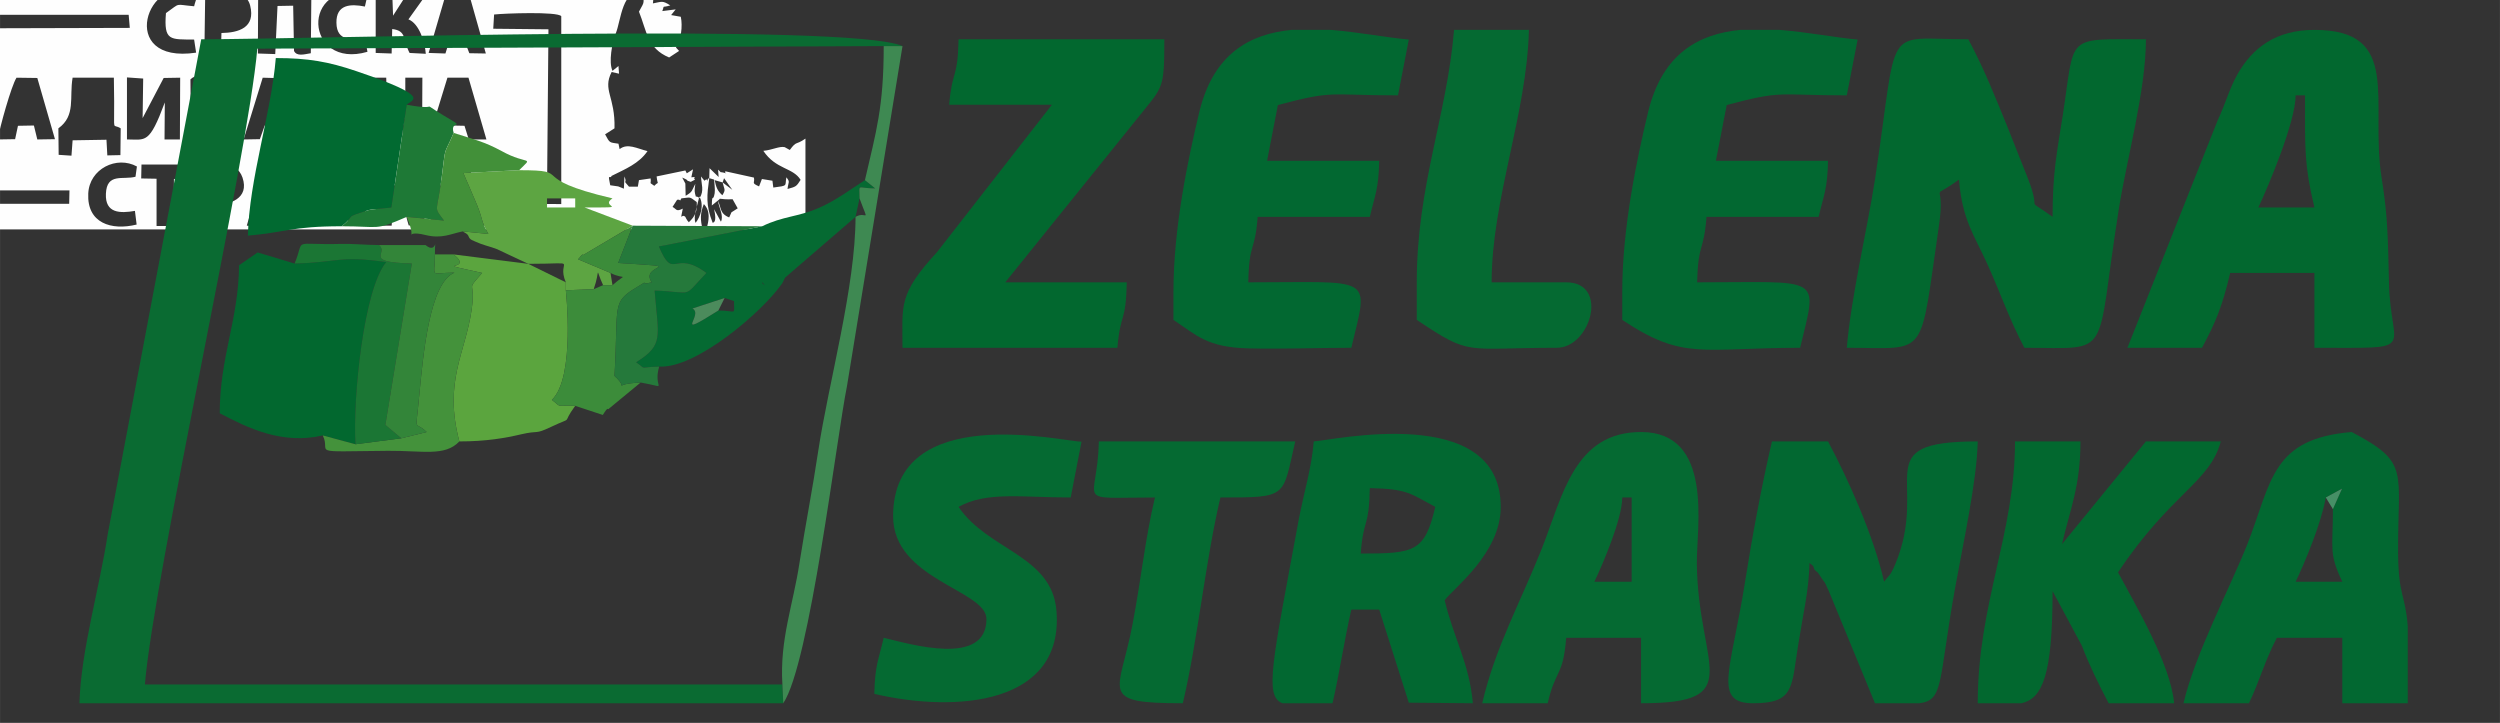 <?xml version="1.0" encoding="UTF-8"?>
<!DOCTYPE svg PUBLIC "-//W3C//DTD SVG 1.1//EN" "http://www.w3.org/Graphics/SVG/1.1/DTD/svg11.dtd">
<!-- Creator: CorelDRAW X8 -->
<svg xmlns="http://www.w3.org/2000/svg" xml:space="preserve" width="87.842mm" height="25.4mm" version="1.1" style="shape-rendering:geometricPrecision; text-rendering:geometricPrecision; image-rendering:optimizeQuality; fill-rule:evenodd; clip-rule:evenodd"
viewBox="0 0 8784 2540"
 xmlns:xlink="http://www.w3.org/1999/xlink">
 <rect x="0" y="0" width="8784" height="2540" fill="#333333" stroke="none"/>
 <defs>
  <style type="text/css">
   <![CDATA[
    .fil0 {fill:#FEFEFE}
    .fil5 {fill:#016A31}
    .fil2 {fill:#02682F}
    .fil3 {fill:#026831}
    .fil4 {fill:#056A32}
    .fil1 {fill:#0A6B32}
    .fil11 {fill:#1B7634}
    .fil14 {fill:#1E7936}
    .fil12 {fill:#25793B}
    .fil13 {fill:#338539}
    .fil9 {fill:#3C8C3A}
    .fil8 {fill:#3E8952}
    .fil15 {fill:#429039}
    .fil10 {fill:#44923B}
    .fil17 {fill:#469066}
    .fil16 {fill:#4C8B5C}
    .fil6 {fill:#5BA53E}
    .fil7 {fill:#5DA542}
   ]]>
  </style>
 </defs>
 <g id="Layer_x0020_1">
  <path class="fil0" d="M1567 789l-61 4 62 -215 78 0 65 214 -66 2 -12 -51 -48 0 -18 46zm-653 5l-47 -1 62 -216 79 1 63 213c-65,4 -63,15 -77,-48l-48 0c-21,30 0,33 -32,51zm1480 -97c34,-3 26,-8 54,13 2,31 -5,50 -28,71 -1,-1 -3,-5 -3,-4 0,1 -3,-4 -3,-4 -1,-1 -6,-10 -6,-11 -14,-14 -19,22 -9,-29 -24,12 -21,2 -36,-6l16 -25c15,-3 7,10 15,-5zm50 86c-10,-21 8,-65 13,-93 18,31 4,72 -13,93zm-1289 10l-55 1 -4 -215 60 -1 0 79 67 0 0 -78 60 -1 0 213 -60 2 0 -84 -67 0 -1 84zm1367 -88c13,-9 -2,-7 25,-5 17,0 7,1 27,0l18 32 -22 14 -8 18c-35,-14 -27,-36 -40,-59zm-30 -79l17 5c1,17 4,33 2,48 -6,34 -9,-4 -10,43l21 -17c6,29 21,54 11,74l-24 -44c11,49 -3,46 -5,48 -25,-63 -20,-97 -12,-157zm-1742 95l-1 73 -59 0 0 -216c57,-2 140,-19 162,46 25,74 -45,96 -102,97zm1789 -80c6,27 12,24 -1,45 -18,-16 -22,-29 -27,-53l28 8zm0 0l5 -15 29 41 -34 -26zm-2042 -63l170 0 0 45 -56 6 0 165 -61 0 0 -166 -54 -1 1 -49zm-23 163l6 48c-89,22 -175,-5 -170,-109 4,-87 100,-134 171,-95l-5 36c-44,12 -101,-15 -104,60 -3,69 50,69 102,60zm963 -76c15,24 24,17 38,54 8,21 18,53 24,75l-63 -2c-13,-40 -12,-78 -54,-85l-6 86 -54 0 -3 -213 59 -2 0 81c26,-23 31,-53 57,-80l66 -2 -64 88zm-1232 -214c62,-45 38,-108 50,-178l145 0 1 83c1,114 -7,76 23,95l-1 94 -46 1 -3 -55 -119 2 -4 54 -45 -3 -1 -93zm1367 -178l74 0 63 217 -62 0 -15 -48 -48 -1c-1,2 -2,4 -3,6l-14 43 -61 -2 66 -215zm-649 0l74 2 62 215 -58 -1c-28,-41 8,-49 -71,-48l-17 48 -57 1 67 -217zm-931 217c6,-39 48,-190 66,-217l73 1 62 215 -62 1 -12 -49 -56 1 -10 47 -61 1zm1362 0l-56 0 -1 -217 60 0 2 81 65 -2 0 -79 60 0 -1 217 -55 1c-18,-17 -16,-26 -8,-76l-61 1c2,20 10,63 -5,74zm-1540 -214c189,-50 234,140 59,143l0 71 -59 0 0 -214zm632 -4l57 4 -2 139 74 -141 58 -1 -1 217 -54 0 1 -130c-55,148 -67,130 -133,130l0 -218zm620 179c69,-57 28,-93 42,-178l151 1 0 216 -59 -2 0 -165 -37 0c1,83 14,156 -87,173l-10 -45zm-397 -172c18,-17 34,-13 61,-6 4,20 -3,65 10,74l44 -73 66 -2c-8,34 -44,61 -63,92 48,48 39,60 63,125l-63 1c-15,-46 -11,-78 -58,-86l0 85 -58 0 -2 -210zm900 -308l77 1 61 216 -58 -1 -19 -49 -50 2 -15 48 -59 -2 63 -215zm403 86l0 660 -210 -1 -3 -45 163 -2 5 -566 -194 -2 3 -50c35,-4 224,-11 236,6zm-1251 -83c52,-6 142,-19 158,46 19,77 -40,95 -101,96l-2 71 -58 1 3 -214zm312 205l-3 -159 -55 1 -8 169 -61 -2 1 -219 187 3 -2 215c-24,4 -49,12 -59,-8zm258 3c-219,64 -242,-253 2,-207l-11 48c-50,-10 -101,-8 -100,57 1,69 57,55 102,63l7 39zm-602 3c-282,42 -172,-287 -4,-208 10,19 4,15 -3,45 -71,-6 -45,-14 -99,24 -8,99 15,92 99,93l7 46zm631 -213l58 1 3 82 54 -84 68 2 -68 95c38,15 58,80 61,121l-57 -3c-24,-46 -9,-78 -61,-84l-2 86 -56 -2 0 -214zm-1644 80l776 0 4 46 -730 2 -4 569 522 0 -1 47 -567 0 0 90 2793 0c-9,-33 -9,-57 4,-89 24,25 18,57 9,89l348 0 0 -319c-36,25 -30,6 -55,40l-18 -10c-19,-4 -43,10 -75,13 44,66 104,58 131,102 -15,24 -17,24 -46,32 3,-27 10,-23 -4,-41 -6,31 8,29 -46,36l-3 -24 -37 -6 -10 26c-29,-13 -14,-11 -18,-31l-100 -22c-8,7 19,11 -9,4 -15,-3 -2,3 -17,-10l2 26 -32 -31 -1 35c-2,2 -5,1 -5,3 -6,22 4,-9 -12,6l-12 -15c1,27 12,50 -5,76 -18,-13 -10,5 -16,-16 -3,-11 0,-23 1,-34 -13,24 -8,27 -34,42l-1 -43 -11 -21c33,14 4,7 30,15 29,-15 6,-2 14,-17l-12 1 6 -28 -22 14 -5 -10 -101 21c4,37 10,13 -8,33 -21,-15 -10,-3 -13,-26l-41 6 -4 23 -31 0c-26,-29 -4,-6 -16,-36l-2 43 -20 -8 -28 -4c-10,-47 -1,-19 5,-33 48,-24 96,-43 126,-87 -37,-9 -70,-29 -98,-7l-4 -19c-32,-5 -30,-1 -47,-33l33 -21c3,-112 -43,-134 -10,-198l26 6 -2 -27 -21 17c-14,-30 -2,-98 12,-133 17,-41 24,-166 94,-134 8,31 1,31 -13,59 27,67 29,129 106,161l35 -23 -11 -12c18,-27 24,-75 17,-108l-34 -6 16 -20 -47 6c9,-24 -4,-10 28,-20 -28,-18 -29,-13 -61,-7 2,-21 1,-45 35,-30 25,11 1,24 38,10l-33 -9 1 -21 -2659 0 0 90z"/>
  <g id="_218277091392">
   <path class="fil1" d="M279 2471l2473 0 -3 -66c-747,0 -1493,0 -2240,0 32,-385 363,-1857 395,-2234l2201 -9 66 0c-181,-83 -2088,-24 -2464,-24l-329 1741c-27,181 -94,408 -99,592z"/>
   <path class="fil2" d="M6489 1222c290,0 254,46 324,-431 25,-169 -42,-78 70,-160 12,142 53,194 99,295 48,106 77,194 131,296 315,0 247,46 332,-489 27,-171 95,-415 95,-595 -287,0 -248,-19 -292,266 -21,133 -36,204 -36,358 -107,-78 -32,2 -89,-141 -25,-61 -40,-102 -65,-164 -51,-125 -86,-214 -142,-319 -306,0 -243,-66 -328,493 -29,184 -84,413 -99,591z"/>
   <path class="fil2" d="M8066 335l33 0c0,191 -3,243 33,394l-197 0c34,-72 131,-301 131,-394zm-591 887l262 0c49,-91 72,-148 99,-263l296 0 0 263c375,0 267,18 262,-228 -4,-174 -5,-238 -26,-370 -42,-266 75,-519 -236,-519 -135,0 -218,63 -271,157 -28,50 -40,99 -69,161l-317 799z"/>
   <path class="fil2" d="M3335 368l361 0 -403 517c-138,150 -122,187 -122,337l755 0c11,-127 30,-85 33,-230l-427 0 469 -582c85,-107 90,-93 90,-272l-723 0c-3,144 -22,102 -33,230z"/>
   <path class="fil3" d="M4123 1025l0 99c83,55 118,96 262,100 117,3 244,-2 363,-2 62,-259 82,-230 -362,-230 3,-144 23,-102 33,-230l394 0c18,-77 31,-97 33,-197l-394 0 38 -196c199,-53 175,-34 422,-34l38 -196c-78,-7 -175,-26 -274,-34l-138 0c-145,14 -274,82 -324,288 -41,171 -91,410 -91,632z"/>
   <path class="fil3" d="M5700 1025l0 99c216,144 279,98 625,98 62,-259 82,-230 -362,-230 4,-144 23,-102 33,-230l394 0c18,-77 31,-97 33,-197l-394 0 38 -196c199,-53 175,-34 422,-34l38 -196c-78,-7 -175,-26 -274,-34l-138 0c-145,14 -274,82 -324,288 -41,171 -91,410 -91,632z"/>
   <path class="fil3" d="M6160 2471c146,0 134,-56 158,-204 18,-114 37,-187 40,-289 5,6 13,7 15,17 2,11 13,14 15,18 38,58 13,12 37,62l163 396 155 0c88,-10 67,-74 127,-408 28,-155 76,-373 79,-512 -395,0 -167,138 -290,432 -19,45 -23,38 -39,61 -37,-162 -126,-360 -197,-493l-197 0c-36,154 -70,337 -95,496 -48,306 -115,424 29,424z"/>
   <path class="fil3" d="M4781 1945c10,-128 29,-86 32,-230 135,3 143,20 230,66 -37,158 -72,164 -262,164zm-99 526l-176 0c-65,-25 -35,-145 57,-644 19,-99 46,-185 53,-276 58,-2 657,-139 657,230 0,163 -165,285 -197,328 31,132 87,222 99,362l-225 -2 -104 -327 -98 0c-24,104 -42,225 -66,329z"/>
   <path class="fil4" d="M5700 1748l33 0 0 296 -131 0c28,-58 98,-221 98,-296zm-492 723l230 0c28,-122 54,-92 65,-230l263 0 0 230c377,0 200,-127 196,-492 -1,-125 61,-461 -196,-461 -234,0 -275,222 -348,408 -75,189 -165,350 -210,545z"/>
   <path class="fil3" d="M8172 1748l57 -31 -32 72c0,142 -15,154 33,255l-164 0c33,-69 90,-205 106,-296zm288 453l0 266 0 4 -230 0 0 -230 -230 0c-42,80 -60,150 -98,230l-230 0c40,-172 164,-406 226,-563 84,-217 84,-367 365,-390 207,109 161,134 163,428 2,153 25,139 34,255z"/>
   <path class="fil2" d="M7103 2471c72,-17 109,-94 109,-394l103 192c26,69 59,135 94,202l230 0c-12,-138 -138,-349 -197,-460 186,-279 323,-316 361,-460l-263 0 -295 361c29,-124 65,-205 65,-361l-230 0c0,325 -131,569 -131,920l154 0z"/>
   <path class="fil4" d="M3138 1814c0,223 328,259 328,361 0,169 -268,88 -361,66 -18,77 -31,97 -33,197 291,68 666,36 640,-291 -15,-196 -241,-213 -344,-366 98,-55 222,-33 394,-33l38 -196c-62,0 -662,-145 -662,262z"/>
   <path class="fil4" d="M4978 992l0 132c193,129 164,98 492,98 119,0 185,-230 33,-230l-262 0c0,-291 124,-591 131,-887l-263 0c-25,302 -131,547 -131,887z"/>
   <path class="fil4" d="M4058 1748c-35,148 -47,279 -79,447 -45,240 -126,276 177,276 54,-230 78,-493 132,-723 240,0 217,0 263,-197l-690 0c-5,225 -96,197 197,197z"/>
   <path class="fil2" d="M1134 1530l115 31c-10,-162 29,-546 108,-640 -169,-24 -164,1 -322,5l-130 -39 -65 45c-2,193 -68,322 -68,520 99,52 219,111 362,78z"/>
   <path class="fil5" d="M1200 795c55,-42 0,-27 96,-57 8,-3 68,-7 79,-9l54 -361c18,-18 94,-26 -177,-118 -97,-33 -169,-46 -283,-46 -16,195 -94,426 -98,624 129,-11 154,-33 329,-33z"/>
   <path class="fil6" d="M1614 1551c95,0 162,-12 217,-25 65,-15 46,2 105,-26 87,-41 32,-2 85,-74 -75,-3 -44,8 -82,-21 83,-79 49,-384 49,-385l0 -28 -132 -65 -262 -33c78,63 -99,21 100,65 -61,70 -21,20 -37,130 -22,153 -99,251 -43,462z"/>
   <path class="fil4" d="M2546 1047l33 11c0,53 10,33 -55,33 -165,104 -49,15 -91,-7l113 -37zm33 11l64 -38 -64 38zm99 -66l10 10c-1,-1 -13,-6 -10,-10zm0 -197l-363 71c53,125 51,7 167,93 -88,92 -39,67 -182,62 13,163 34,190 -65,252 41,28 3,17 81,15 128,8 361,-190 432,-292 4,-6 7,-15 11,-21l247 -213 14 -65c0,-55 -11,-35 55,-35l-36 -29c-52,33 -99,70 -163,98 -74,32 -124,28 -198,64z"/>
   <path class="fil7" d="M1922 697l99 0 0 32 -99 0 0 -32zm-296 116c7,6 17,7 21,19 4,11 16,13 21,16 31,14 44,15 77,27l111 52c193,0 96,-19 132,65l0 28 98 -4c25,-71 3,-79 33,-14l33 0 -7 -43 -114 -48c5,-4 16,-22 18,-15l174 -103 -169 -64c173,0 49,0 98,-32 -312,-73 -126,-99 -328,-99l-196 10c6,15 13,30 19,44l29 68c3,7 6,15 8,21 2,4 3,11 5,15 3,8 5,29 27,66l-90 -9z"/>
   <path class="fil8" d="M3039 633l36 29c-66,0 -55,-20 -55,35 35,95 25,42 -14,65 0,245 -95,584 -131,822 -20,134 -45,260 -66,394 -22,146 -70,270 -60,427l3 66c93,-138 187,-932 224,-1115l195 -1194 -66 0c0,216 -27,301 -66,471z"/>
   <path class="fil9" d="M2145 959c52,27 60,-4 7,43l-33 0 -33 14 -98 4c0,1 34,306 -49,385 38,29 7,18 82,21l97 32c7,-11 16,-26 19,-20l114 -94c-119,6 -30,33 -92,-23 15,-255 -13,-257 82,-314 48,-29 -1,-2 49,-15 -47,-67 146,-51 -118,-68l51 -131 -174 103c-2,-7 -13,11 -18,15l114 48z"/>
   <path class="fil10" d="M1410 1540l-161 21 -115 -31c32,64 -62,57 229,54 122,-1 200,21 251,-33 -56,-211 21,-309 43,-462 16,-110 -24,-60 37,-130 -199,-44 -22,-2 -100,-65l-66 0c0,87 -21,64 69,64 -89,35 -111,298 -124,432 -13,143 -18,84 26,128l-89 22z"/>
   <path class="fil11" d="M1249 1561l161 -21 -56 -47 93 -567c-176,-5 -78,-36 -116,-65 -40,0 -94,-5 -131,-4 -182,5 -126,-24 -165,69 158,-4 153,-29 322,-5 -79,94 -118,478 -108,640z"/>
   <path class="fil12" d="M2251 1344c106,19 41,26 65,-56 -78,2 -40,13 -81,-15 99,-62 78,-89 65,-252 143,5 94,30 182,-62 -116,-86 -114,32 -167,-93l363 -71 -455 -2 -51 131c264,17 71,1 118,68 -50,13 -1,-14 -49,15 -95,57 -67,59 -82,314 62,56 -27,29 92,23z"/>
   <path class="fil13" d="M1410 1540l89 -22c-44,-44 -39,15 -26,-128 13,-134 35,-397 124,-432 -90,0 -69,23 -69,-64 0,-81 11,4 -33,-33l-164 0c38,29 -60,60 116,65l-93 567 56 47z"/>
   <path class="fil14" d="M1200 795c138,0 114,17 229,-33l131 13c-38,-51 -25,-24 -9,-145 17,-130 5,-74 43,-163 -16,-50 53,-9 -35,-61 -95,-57 1,-14 -130,-38l-54 361c-11,2 -71,6 -79,9 -96,30 -41,15 -96,57z"/>
   <path class="fil15" d="M1429 762c46,109 -28,40 67,64 57,14 89,-5 130,-13l90 9c-22,-37 -24,-58 -27,-66 -2,-4 -3,-11 -5,-15 -2,-6 -5,-14 -8,-21l-29 -68c-6,-14 -13,-29 -19,-44l196 -10c52,-52 31,-16 -61,-67 -63,-34 -95,-40 -169,-64 -38,89 -26,33 -43,163 -16,121 -29,94 9,145l-131 -13z"/>
   <path class="fil16" d="M2524 1091l22 -44 -113 37c42,22 -74,111 91,7z"/>
   <polygon class="fil17" points="8197,1789 8229,1717 8172,1748 "/>
  </g>
 </g>
</svg>

